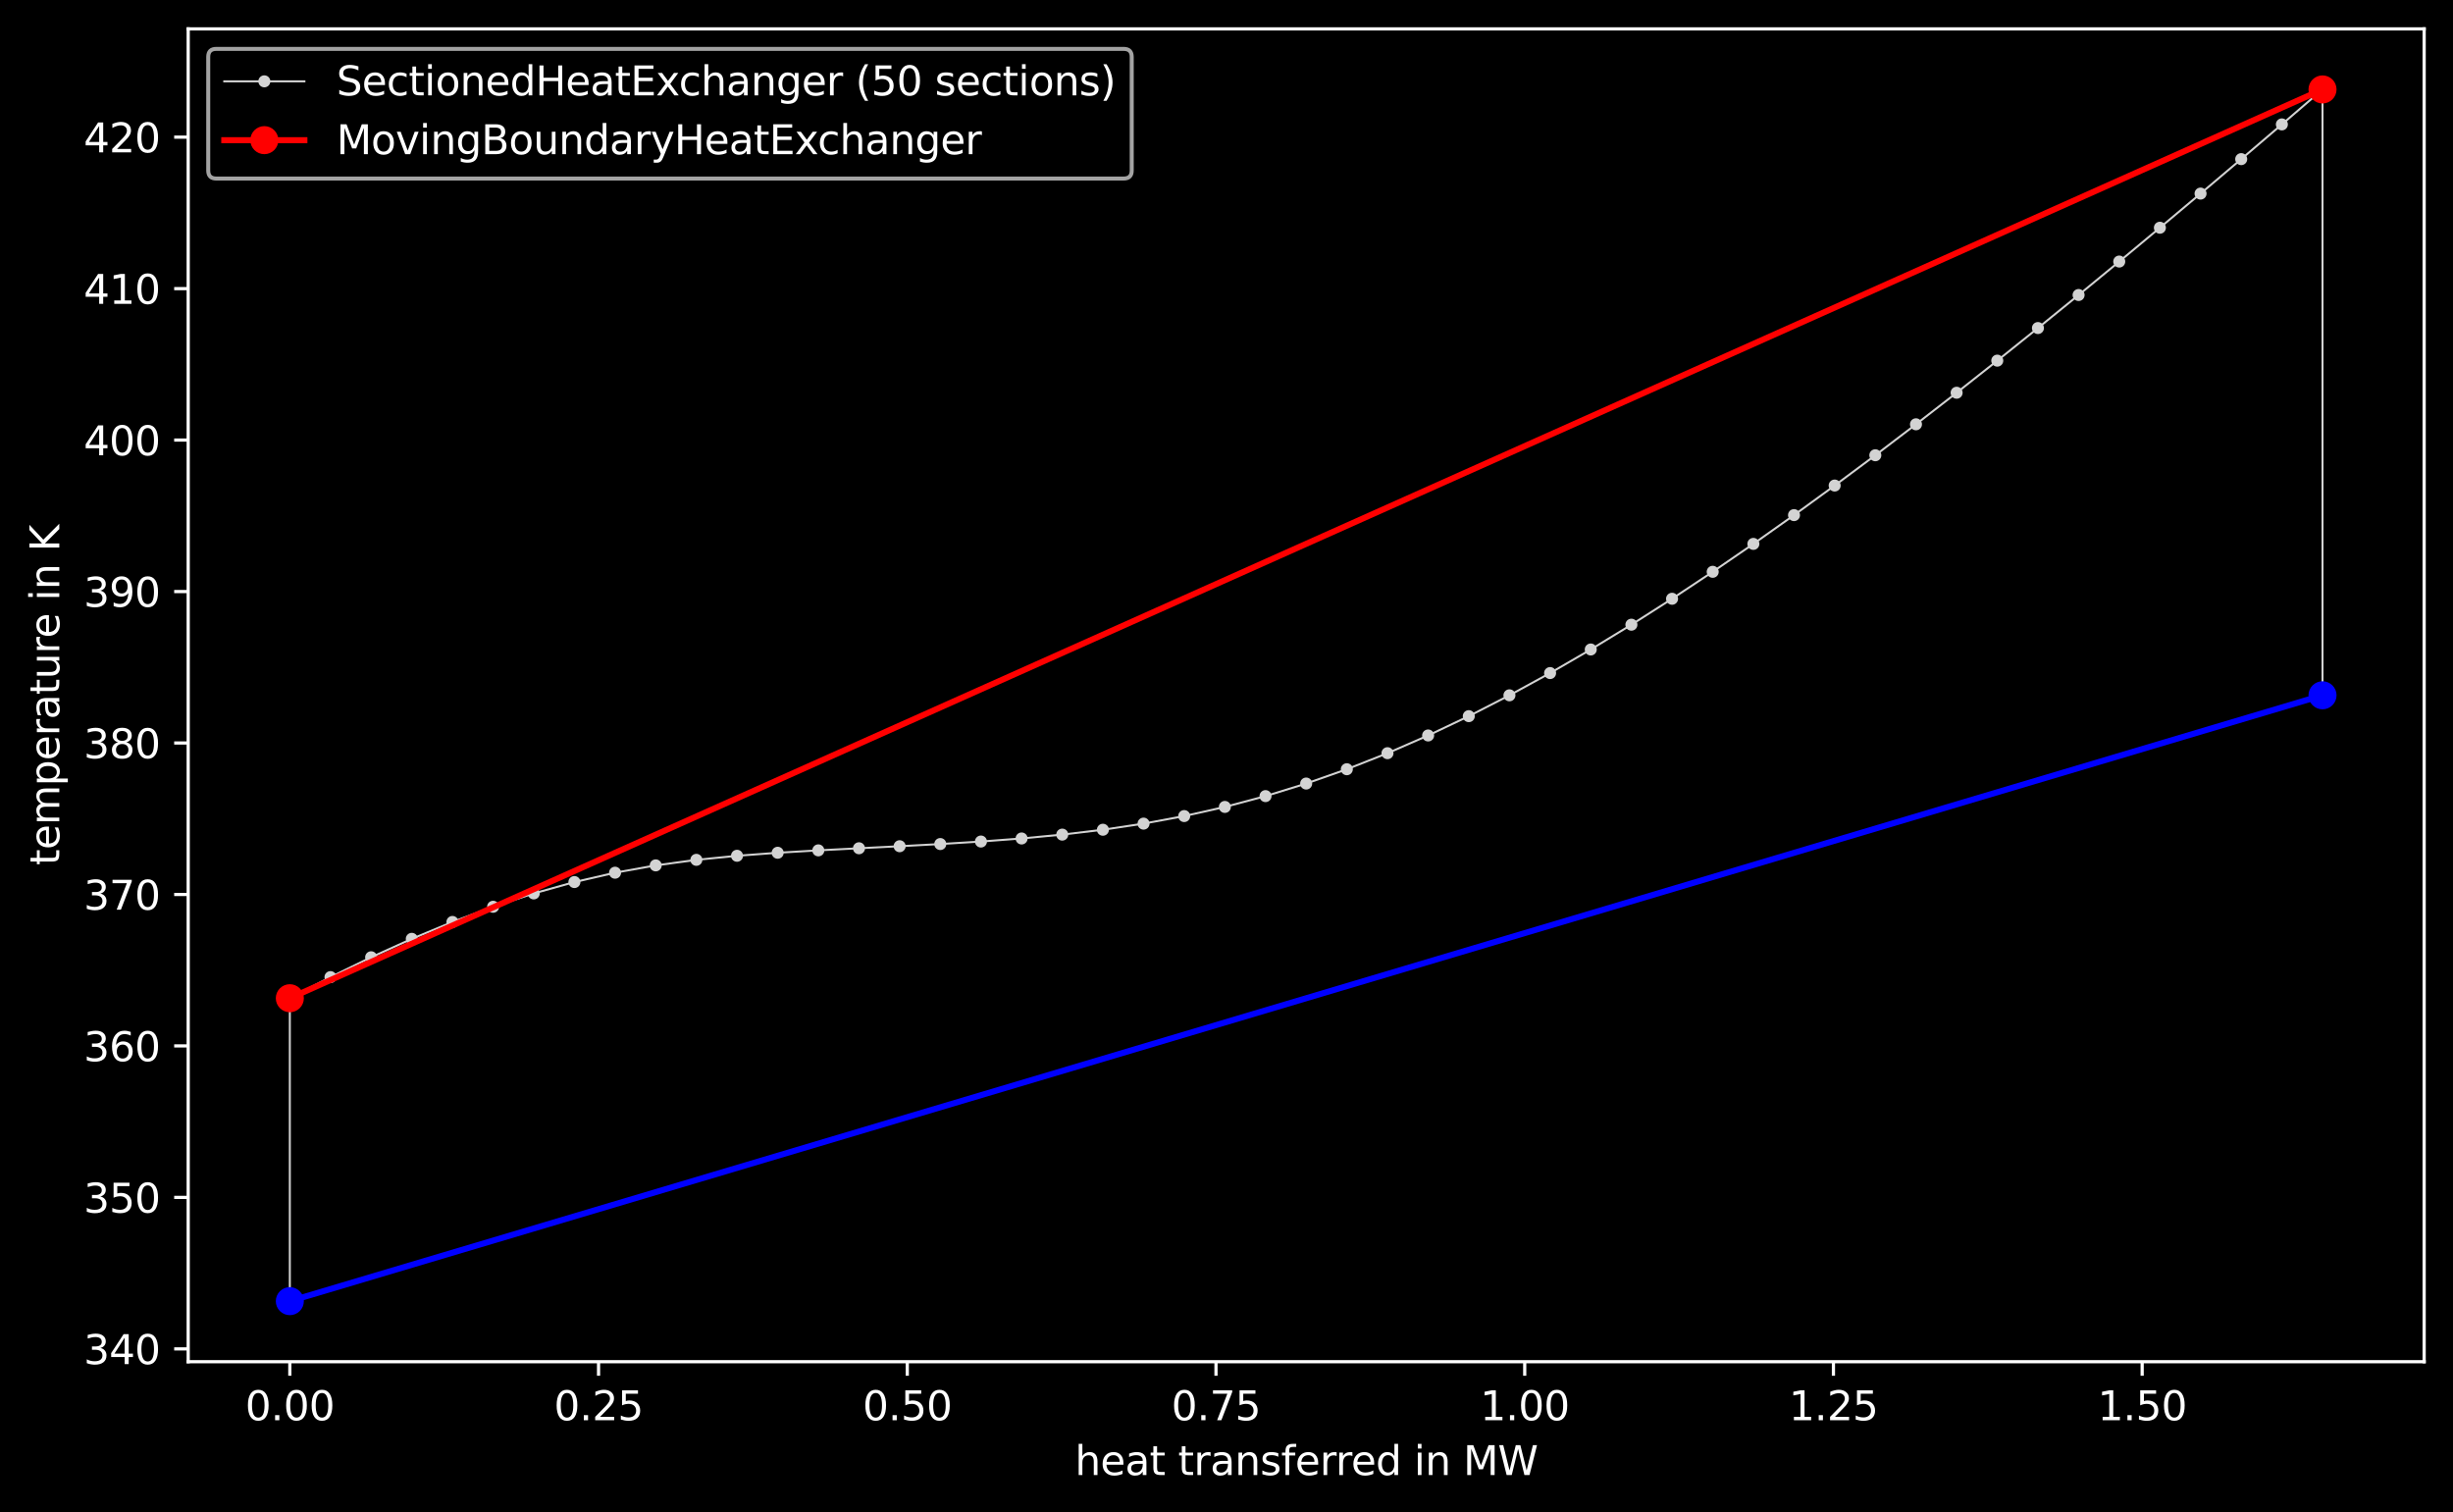 <?xml version="1.0" encoding="utf-8" standalone="no"?>
<!DOCTYPE svg PUBLIC "-//W3C//DTD SVG 1.1//EN"
  "http://www.w3.org/Graphics/SVG/1.1/DTD/svg11.dtd">
<svg xmlns:xlink="http://www.w3.org/1999/xlink" width="612.166pt" height="377.396pt" viewBox="0 0 612.166 377.396" xmlns="http://www.w3.org/2000/svg" version="1.1">
 <defs>
  <style type="text/css">*{stroke-linejoin: round; stroke-linecap: butt}</style>
 </defs>
 <g id="figure_1">
  <g id="patch_1">
   <path d="M 0 377.396 
L 612.166 377.396 
L 612.166 0 
L 0 0 
z
"/>
  </g>
  <g id="axes_1">
   <g id="patch_2">
    <path d="M 46.966 339.84 
L 604.966 339.84 
L 604.966 7.2 
L 46.966 7.2 
z
"/>
   </g>
   <g id="matplotlib.axis_1">
    <g id="xtick_1">
     <g id="line2d_1">
      <defs>
       <path id="md282e41703" d="M 0 0 
L 0 3.5 
" style="stroke: #ffffff; stroke-width: 0.8"/>
      </defs>
      <g>
       <use xlink:href="#md282e41703" x="72.329" y="339.84" style="fill: #ffffff; stroke: #ffffff; stroke-width: 0.8"/>
      </g>
     </g>
     <g id="text_1">
      <!-- 0.00 -->
      <g style="fill: #ffffff" transform="translate(61.196 354.438) scale(0.1 -0.1)">
       <defs>
        <path id="DejaVuSans-30" d="M 2034 4250 
Q 1547 4250 1301 3770 
Q 1056 3291 1056 2328 
Q 1056 1369 1301 889 
Q 1547 409 2034 409 
Q 2525 409 2770 889 
Q 3016 1369 3016 2328 
Q 3016 3291 2770 3770 
Q 2525 4250 2034 4250 
z
M 2034 4750 
Q 2819 4750 3233 4129 
Q 3647 3509 3647 2328 
Q 3647 1150 3233 529 
Q 2819 -91 2034 -91 
Q 1250 -91 836 529 
Q 422 1150 422 2328 
Q 422 3509 836 4129 
Q 1250 4750 2034 4750 
z
" transform="scale(0.016)"/>
        <path id="DejaVuSans-2e" d="M 684 794 
L 1344 794 
L 1344 0 
L 684 0 
L 684 794 
z
" transform="scale(0.016)"/>
       </defs>
       <use xlink:href="#DejaVuSans-30"/>
       <use xlink:href="#DejaVuSans-2e" transform="translate(63.623 0)"/>
       <use xlink:href="#DejaVuSans-30" transform="translate(95.41 0)"/>
       <use xlink:href="#DejaVuSans-30" transform="translate(159.033 0)"/>
      </g>
     </g>
    </g>
    <g id="xtick_2">
     <g id="line2d_2">
      <g>
       <use xlink:href="#md282e41703" x="149.373" y="339.84" style="fill: #ffffff; stroke: #ffffff; stroke-width: 0.8"/>
      </g>
     </g>
     <g id="text_2">
      <!-- 0.25 -->
      <g style="fill: #ffffff" transform="translate(138.24 354.438) scale(0.1 -0.1)">
       <defs>
        <path id="DejaVuSans-32" d="M 1228 531 
L 3431 531 
L 3431 0 
L 469 0 
L 469 531 
Q 828 903 1448 1529 
Q 2069 2156 2228 2338 
Q 2531 2678 2651 2914 
Q 2772 3150 2772 3378 
Q 2772 3750 2511 3984 
Q 2250 4219 1831 4219 
Q 1534 4219 1204 4116 
Q 875 4013 500 3803 
L 500 4441 
Q 881 4594 1212 4672 
Q 1544 4750 1819 4750 
Q 2544 4750 2975 4387 
Q 3406 4025 3406 3419 
Q 3406 3131 3298 2873 
Q 3191 2616 2906 2266 
Q 2828 2175 2409 1742 
Q 1991 1309 1228 531 
z
" transform="scale(0.016)"/>
        <path id="DejaVuSans-35" d="M 691 4666 
L 3169 4666 
L 3169 4134 
L 1269 4134 
L 1269 2991 
Q 1406 3038 1543 3061 
Q 1681 3084 1819 3084 
Q 2600 3084 3056 2656 
Q 3513 2228 3513 1497 
Q 3513 744 3044 326 
Q 2575 -91 1722 -91 
Q 1428 -91 1123 -41 
Q 819 9 494 109 
L 494 744 
Q 775 591 1075 516 
Q 1375 441 1709 441 
Q 2250 441 2565 725 
Q 2881 1009 2881 1497 
Q 2881 1984 2565 2268 
Q 2250 2553 1709 2553 
Q 1456 2553 1204 2497 
Q 953 2441 691 2322 
L 691 4666 
z
" transform="scale(0.016)"/>
       </defs>
       <use xlink:href="#DejaVuSans-30"/>
       <use xlink:href="#DejaVuSans-2e" transform="translate(63.623 0)"/>
       <use xlink:href="#DejaVuSans-32" transform="translate(95.41 0)"/>
       <use xlink:href="#DejaVuSans-35" transform="translate(159.033 0)"/>
      </g>
     </g>
    </g>
    <g id="xtick_3">
     <g id="line2d_3">
      <g>
       <use xlink:href="#md282e41703" x="226.417" y="339.84" style="fill: #ffffff; stroke: #ffffff; stroke-width: 0.8"/>
      </g>
     </g>
     <g id="text_3">
      <!-- 0.50 -->
      <g style="fill: #ffffff" transform="translate(215.284 354.438) scale(0.1 -0.1)">
       <use xlink:href="#DejaVuSans-30"/>
       <use xlink:href="#DejaVuSans-2e" transform="translate(63.623 0)"/>
       <use xlink:href="#DejaVuSans-35" transform="translate(95.41 0)"/>
       <use xlink:href="#DejaVuSans-30" transform="translate(159.033 0)"/>
      </g>
     </g>
    </g>
    <g id="xtick_4">
     <g id="line2d_4">
      <g>
       <use xlink:href="#md282e41703" x="303.461" y="339.84" style="fill: #ffffff; stroke: #ffffff; stroke-width: 0.8"/>
      </g>
     </g>
     <g id="text_4">
      <!-- 0.75 -->
      <g style="fill: #ffffff" transform="translate(292.328 354.438) scale(0.1 -0.1)">
       <defs>
        <path id="DejaVuSans-37" d="M 525 4666 
L 3525 4666 
L 3525 4397 
L 1831 0 
L 1172 0 
L 2766 4134 
L 525 4134 
L 525 4666 
z
" transform="scale(0.016)"/>
       </defs>
       <use xlink:href="#DejaVuSans-30"/>
       <use xlink:href="#DejaVuSans-2e" transform="translate(63.623 0)"/>
       <use xlink:href="#DejaVuSans-37" transform="translate(95.41 0)"/>
       <use xlink:href="#DejaVuSans-35" transform="translate(159.033 0)"/>
      </g>
     </g>
    </g>
    <g id="xtick_5">
     <g id="line2d_5">
      <g>
       <use xlink:href="#md282e41703" x="380.505" y="339.84" style="fill: #ffffff; stroke: #ffffff; stroke-width: 0.8"/>
      </g>
     </g>
     <g id="text_5">
      <!-- 1.00 -->
      <g style="fill: #ffffff" transform="translate(369.372 354.438) scale(0.1 -0.1)">
       <defs>
        <path id="DejaVuSans-31" d="M 794 531 
L 1825 531 
L 1825 4091 
L 703 3866 
L 703 4441 
L 1819 4666 
L 2450 4666 
L 2450 531 
L 3481 531 
L 3481 0 
L 794 0 
L 794 531 
z
" transform="scale(0.016)"/>
       </defs>
       <use xlink:href="#DejaVuSans-31"/>
       <use xlink:href="#DejaVuSans-2e" transform="translate(63.623 0)"/>
       <use xlink:href="#DejaVuSans-30" transform="translate(95.41 0)"/>
       <use xlink:href="#DejaVuSans-30" transform="translate(159.033 0)"/>
      </g>
     </g>
    </g>
    <g id="xtick_6">
     <g id="line2d_6">
      <g>
       <use xlink:href="#md282e41703" x="457.549" y="339.84" style="fill: #ffffff; stroke: #ffffff; stroke-width: 0.8"/>
      </g>
     </g>
     <g id="text_6">
      <!-- 1.25 -->
      <g style="fill: #ffffff" transform="translate(446.416 354.438) scale(0.1 -0.1)">
       <use xlink:href="#DejaVuSans-31"/>
       <use xlink:href="#DejaVuSans-2e" transform="translate(63.623 0)"/>
       <use xlink:href="#DejaVuSans-32" transform="translate(95.41 0)"/>
       <use xlink:href="#DejaVuSans-35" transform="translate(159.033 0)"/>
      </g>
     </g>
    </g>
    <g id="xtick_7">
     <g id="line2d_7">
      <g>
       <use xlink:href="#md282e41703" x="534.593" y="339.84" style="fill: #ffffff; stroke: #ffffff; stroke-width: 0.8"/>
      </g>
     </g>
     <g id="text_7">
      <!-- 1.50 -->
      <g style="fill: #ffffff" transform="translate(523.46 354.438) scale(0.1 -0.1)">
       <use xlink:href="#DejaVuSans-31"/>
       <use xlink:href="#DejaVuSans-2e" transform="translate(63.623 0)"/>
       <use xlink:href="#DejaVuSans-35" transform="translate(95.41 0)"/>
       <use xlink:href="#DejaVuSans-30" transform="translate(159.033 0)"/>
      </g>
     </g>
    </g>
    <g id="text_8">
     <!-- heat transferred in MW -->
     <g style="fill: #ffffff" transform="translate(268.262 368.117) scale(0.1 -0.1)">
      <defs>
       <path id="DejaVuSans-68" d="M 3513 2113 
L 3513 0 
L 2938 0 
L 2938 2094 
Q 2938 2591 2744 2837 
Q 2550 3084 2163 3084 
Q 1697 3084 1428 2787 
Q 1159 2491 1159 1978 
L 1159 0 
L 581 0 
L 581 4863 
L 1159 4863 
L 1159 2956 
Q 1366 3272 1645 3428 
Q 1925 3584 2291 3584 
Q 2894 3584 3203 3211 
Q 3513 2838 3513 2113 
z
" transform="scale(0.016)"/>
       <path id="DejaVuSans-65" d="M 3597 1894 
L 3597 1613 
L 953 1613 
Q 991 1019 1311 708 
Q 1631 397 2203 397 
Q 2534 397 2845 478 
Q 3156 559 3463 722 
L 3463 178 
Q 3153 47 2828 -22 
Q 2503 -91 2169 -91 
Q 1331 -91 842 396 
Q 353 884 353 1716 
Q 353 2575 817 3079 
Q 1281 3584 2069 3584 
Q 2775 3584 3186 3129 
Q 3597 2675 3597 1894 
z
M 3022 2063 
Q 3016 2534 2758 2815 
Q 2500 3097 2075 3097 
Q 1594 3097 1305 2825 
Q 1016 2553 972 2059 
L 3022 2063 
z
" transform="scale(0.016)"/>
       <path id="DejaVuSans-61" d="M 2194 1759 
Q 1497 1759 1228 1600 
Q 959 1441 959 1056 
Q 959 750 1161 570 
Q 1363 391 1709 391 
Q 2188 391 2477 730 
Q 2766 1069 2766 1631 
L 2766 1759 
L 2194 1759 
z
M 3341 1997 
L 3341 0 
L 2766 0 
L 2766 531 
Q 2569 213 2275 61 
Q 1981 -91 1556 -91 
Q 1019 -91 701 211 
Q 384 513 384 1019 
Q 384 1609 779 1909 
Q 1175 2209 1959 2209 
L 2766 2209 
L 2766 2266 
Q 2766 2663 2505 2880 
Q 2244 3097 1772 3097 
Q 1472 3097 1187 3025 
Q 903 2953 641 2809 
L 641 3341 
Q 956 3463 1253 3523 
Q 1550 3584 1831 3584 
Q 2591 3584 2966 3190 
Q 3341 2797 3341 1997 
z
" transform="scale(0.016)"/>
       <path id="DejaVuSans-74" d="M 1172 4494 
L 1172 3500 
L 2356 3500 
L 2356 3053 
L 1172 3053 
L 1172 1153 
Q 1172 725 1289 603 
Q 1406 481 1766 481 
L 2356 481 
L 2356 0 
L 1766 0 
Q 1100 0 847 248 
Q 594 497 594 1153 
L 594 3053 
L 172 3053 
L 172 3500 
L 594 3500 
L 594 4494 
L 1172 4494 
z
" transform="scale(0.016)"/>
       <path id="DejaVuSans-20" transform="scale(0.016)"/>
       <path id="DejaVuSans-72" d="M 2631 2963 
Q 2534 3019 2420 3045 
Q 2306 3072 2169 3072 
Q 1681 3072 1420 2755 
Q 1159 2438 1159 1844 
L 1159 0 
L 581 0 
L 581 3500 
L 1159 3500 
L 1159 2956 
Q 1341 3275 1631 3429 
Q 1922 3584 2338 3584 
Q 2397 3584 2469 3576 
Q 2541 3569 2628 3553 
L 2631 2963 
z
" transform="scale(0.016)"/>
       <path id="DejaVuSans-6e" d="M 3513 2113 
L 3513 0 
L 2938 0 
L 2938 2094 
Q 2938 2591 2744 2837 
Q 2550 3084 2163 3084 
Q 1697 3084 1428 2787 
Q 1159 2491 1159 1978 
L 1159 0 
L 581 0 
L 581 3500 
L 1159 3500 
L 1159 2956 
Q 1366 3272 1645 3428 
Q 1925 3584 2291 3584 
Q 2894 3584 3203 3211 
Q 3513 2838 3513 2113 
z
" transform="scale(0.016)"/>
       <path id="DejaVuSans-73" d="M 2834 3397 
L 2834 2853 
Q 2591 2978 2328 3040 
Q 2066 3103 1784 3103 
Q 1356 3103 1142 2972 
Q 928 2841 928 2578 
Q 928 2378 1081 2264 
Q 1234 2150 1697 2047 
L 1894 2003 
Q 2506 1872 2764 1633 
Q 3022 1394 3022 966 
Q 3022 478 2636 193 
Q 2250 -91 1575 -91 
Q 1294 -91 989 -36 
Q 684 19 347 128 
L 347 722 
Q 666 556 975 473 
Q 1284 391 1588 391 
Q 1994 391 2212 530 
Q 2431 669 2431 922 
Q 2431 1156 2273 1281 
Q 2116 1406 1581 1522 
L 1381 1569 
Q 847 1681 609 1914 
Q 372 2147 372 2553 
Q 372 3047 722 3315 
Q 1072 3584 1716 3584 
Q 2034 3584 2315 3537 
Q 2597 3491 2834 3397 
z
" transform="scale(0.016)"/>
       <path id="DejaVuSans-66" d="M 2375 4863 
L 2375 4384 
L 1825 4384 
Q 1516 4384 1395 4259 
Q 1275 4134 1275 3809 
L 1275 3500 
L 2222 3500 
L 2222 3053 
L 1275 3053 
L 1275 0 
L 697 0 
L 697 3053 
L 147 3053 
L 147 3500 
L 697 3500 
L 697 3744 
Q 697 4328 969 4595 
Q 1241 4863 1831 4863 
L 2375 4863 
z
" transform="scale(0.016)"/>
       <path id="DejaVuSans-64" d="M 2906 2969 
L 2906 4863 
L 3481 4863 
L 3481 0 
L 2906 0 
L 2906 525 
Q 2725 213 2448 61 
Q 2172 -91 1784 -91 
Q 1150 -91 751 415 
Q 353 922 353 1747 
Q 353 2572 751 3078 
Q 1150 3584 1784 3584 
Q 2172 3584 2448 3432 
Q 2725 3281 2906 2969 
z
M 947 1747 
Q 947 1113 1208 752 
Q 1469 391 1925 391 
Q 2381 391 2643 752 
Q 2906 1113 2906 1747 
Q 2906 2381 2643 2742 
Q 2381 3103 1925 3103 
Q 1469 3103 1208 2742 
Q 947 2381 947 1747 
z
" transform="scale(0.016)"/>
       <path id="DejaVuSans-69" d="M 603 3500 
L 1178 3500 
L 1178 0 
L 603 0 
L 603 3500 
z
M 603 4863 
L 1178 4863 
L 1178 4134 
L 603 4134 
L 603 4863 
z
" transform="scale(0.016)"/>
       <path id="DejaVuSans-4d" d="M 628 4666 
L 1569 4666 
L 2759 1491 
L 3956 4666 
L 4897 4666 
L 4897 0 
L 4281 0 
L 4281 4097 
L 3078 897 
L 2444 897 
L 1241 4097 
L 1241 0 
L 628 0 
L 628 4666 
z
" transform="scale(0.016)"/>
       <path id="DejaVuSans-57" d="M 213 4666 
L 850 4666 
L 1831 722 
L 2809 4666 
L 3519 4666 
L 4500 722 
L 5478 4666 
L 6119 4666 
L 4947 0 
L 4153 0 
L 3169 4050 
L 2175 0 
L 1381 0 
L 213 4666 
z
" transform="scale(0.016)"/>
      </defs>
      <use xlink:href="#DejaVuSans-68"/>
      <use xlink:href="#DejaVuSans-65" transform="translate(63.379 0)"/>
      <use xlink:href="#DejaVuSans-61" transform="translate(124.902 0)"/>
      <use xlink:href="#DejaVuSans-74" transform="translate(186.182 0)"/>
      <use xlink:href="#DejaVuSans-20" transform="translate(225.391 0)"/>
      <use xlink:href="#DejaVuSans-74" transform="translate(257.178 0)"/>
      <use xlink:href="#DejaVuSans-72" transform="translate(296.387 0)"/>
      <use xlink:href="#DejaVuSans-61" transform="translate(337.5 0)"/>
      <use xlink:href="#DejaVuSans-6e" transform="translate(398.779 0)"/>
      <use xlink:href="#DejaVuSans-73" transform="translate(462.158 0)"/>
      <use xlink:href="#DejaVuSans-66" transform="translate(514.258 0)"/>
      <use xlink:href="#DejaVuSans-65" transform="translate(549.463 0)"/>
      <use xlink:href="#DejaVuSans-72" transform="translate(610.986 0)"/>
      <use xlink:href="#DejaVuSans-72" transform="translate(650.35 0)"/>
      <use xlink:href="#DejaVuSans-65" transform="translate(689.213 0)"/>
      <use xlink:href="#DejaVuSans-64" transform="translate(750.736 0)"/>
      <use xlink:href="#DejaVuSans-20" transform="translate(814.213 0)"/>
      <use xlink:href="#DejaVuSans-69" transform="translate(846 0)"/>
      <use xlink:href="#DejaVuSans-6e" transform="translate(873.783 0)"/>
      <use xlink:href="#DejaVuSans-20" transform="translate(937.162 0)"/>
      <use xlink:href="#DejaVuSans-4d" transform="translate(968.949 0)"/>
      <use xlink:href="#DejaVuSans-57" transform="translate(1055.229 0)"/>
     </g>
    </g>
   </g>
   <g id="matplotlib.axis_2">
    <g id="ytick_1">
     <g id="line2d_8">
      <defs>
       <path id="m7b31c8ced9" d="M 0 0 
L -3.5 0 
" style="stroke: #ffffff; stroke-width: 0.8"/>
      </defs>
      <g>
       <use xlink:href="#m7b31c8ced9" x="46.966" y="336.627" style="fill: #ffffff; stroke: #ffffff; stroke-width: 0.8"/>
      </g>
     </g>
     <g id="text_9">
      <!-- 340 -->
      <g style="fill: #ffffff" transform="translate(20.878 340.426) scale(0.1 -0.1)">
       <defs>
        <path id="DejaVuSans-33" d="M 2597 2516 
Q 3050 2419 3304 2112 
Q 3559 1806 3559 1356 
Q 3559 666 3084 287 
Q 2609 -91 1734 -91 
Q 1441 -91 1130 -33 
Q 819 25 488 141 
L 488 750 
Q 750 597 1062 519 
Q 1375 441 1716 441 
Q 2309 441 2620 675 
Q 2931 909 2931 1356 
Q 2931 1769 2642 2001 
Q 2353 2234 1838 2234 
L 1294 2234 
L 1294 2753 
L 1863 2753 
Q 2328 2753 2575 2939 
Q 2822 3125 2822 3475 
Q 2822 3834 2567 4026 
Q 2313 4219 1838 4219 
Q 1578 4219 1281 4162 
Q 984 4106 628 3988 
L 628 4550 
Q 988 4650 1302 4700 
Q 1616 4750 1894 4750 
Q 2613 4750 3031 4423 
Q 3450 4097 3450 3541 
Q 3450 3153 3228 2886 
Q 3006 2619 2597 2516 
z
" transform="scale(0.016)"/>
        <path id="DejaVuSans-34" d="M 2419 4116 
L 825 1625 
L 2419 1625 
L 2419 4116 
z
M 2253 4666 
L 3047 4666 
L 3047 1625 
L 3713 1625 
L 3713 1100 
L 3047 1100 
L 3047 0 
L 2419 0 
L 2419 1100 
L 313 1100 
L 313 1709 
L 2253 4666 
z
" transform="scale(0.016)"/>
       </defs>
       <use xlink:href="#DejaVuSans-33"/>
       <use xlink:href="#DejaVuSans-34" transform="translate(63.623 0)"/>
       <use xlink:href="#DejaVuSans-30" transform="translate(127.246 0)"/>
      </g>
     </g>
    </g>
    <g id="ytick_2">
     <g id="line2d_9">
      <g>
       <use xlink:href="#m7b31c8ced9" x="46.966" y="298.827" style="fill: #ffffff; stroke: #ffffff; stroke-width: 0.8"/>
      </g>
     </g>
     <g id="text_10">
      <!-- 350 -->
      <g style="fill: #ffffff" transform="translate(20.878 302.626) scale(0.1 -0.1)">
       <use xlink:href="#DejaVuSans-33"/>
       <use xlink:href="#DejaVuSans-35" transform="translate(63.623 0)"/>
       <use xlink:href="#DejaVuSans-30" transform="translate(127.246 0)"/>
      </g>
     </g>
    </g>
    <g id="ytick_3">
     <g id="line2d_10">
      <g>
       <use xlink:href="#m7b31c8ced9" x="46.966" y="261.027" style="fill: #ffffff; stroke: #ffffff; stroke-width: 0.8"/>
      </g>
     </g>
     <g id="text_11">
      <!-- 360 -->
      <g style="fill: #ffffff" transform="translate(20.878 264.826) scale(0.1 -0.1)">
       <defs>
        <path id="DejaVuSans-36" d="M 2113 2584 
Q 1688 2584 1439 2293 
Q 1191 2003 1191 1497 
Q 1191 994 1439 701 
Q 1688 409 2113 409 
Q 2538 409 2786 701 
Q 3034 994 3034 1497 
Q 3034 2003 2786 2293 
Q 2538 2584 2113 2584 
z
M 3366 4563 
L 3366 3988 
Q 3128 4100 2886 4159 
Q 2644 4219 2406 4219 
Q 1781 4219 1451 3797 
Q 1122 3375 1075 2522 
Q 1259 2794 1537 2939 
Q 1816 3084 2150 3084 
Q 2853 3084 3261 2657 
Q 3669 2231 3669 1497 
Q 3669 778 3244 343 
Q 2819 -91 2113 -91 
Q 1303 -91 875 529 
Q 447 1150 447 2328 
Q 447 3434 972 4092 
Q 1497 4750 2381 4750 
Q 2619 4750 2861 4703 
Q 3103 4656 3366 4563 
z
" transform="scale(0.016)"/>
       </defs>
       <use xlink:href="#DejaVuSans-33"/>
       <use xlink:href="#DejaVuSans-36" transform="translate(63.623 0)"/>
       <use xlink:href="#DejaVuSans-30" transform="translate(127.246 0)"/>
      </g>
     </g>
    </g>
    <g id="ytick_4">
     <g id="line2d_11">
      <g>
       <use xlink:href="#m7b31c8ced9" x="46.966" y="223.227" style="fill: #ffffff; stroke: #ffffff; stroke-width: 0.8"/>
      </g>
     </g>
     <g id="text_12">
      <!-- 370 -->
      <g style="fill: #ffffff" transform="translate(20.878 227.026) scale(0.1 -0.1)">
       <use xlink:href="#DejaVuSans-33"/>
       <use xlink:href="#DejaVuSans-37" transform="translate(63.623 0)"/>
       <use xlink:href="#DejaVuSans-30" transform="translate(127.246 0)"/>
      </g>
     </g>
    </g>
    <g id="ytick_5">
     <g id="line2d_12">
      <g>
       <use xlink:href="#m7b31c8ced9" x="46.966" y="185.427" style="fill: #ffffff; stroke: #ffffff; stroke-width: 0.8"/>
      </g>
     </g>
     <g id="text_13">
      <!-- 380 -->
      <g style="fill: #ffffff" transform="translate(20.878 189.226) scale(0.1 -0.1)">
       <defs>
        <path id="DejaVuSans-38" d="M 2034 2216 
Q 1584 2216 1326 1975 
Q 1069 1734 1069 1313 
Q 1069 891 1326 650 
Q 1584 409 2034 409 
Q 2484 409 2743 651 
Q 3003 894 3003 1313 
Q 3003 1734 2745 1975 
Q 2488 2216 2034 2216 
z
M 1403 2484 
Q 997 2584 770 2862 
Q 544 3141 544 3541 
Q 544 4100 942 4425 
Q 1341 4750 2034 4750 
Q 2731 4750 3128 4425 
Q 3525 4100 3525 3541 
Q 3525 3141 3298 2862 
Q 3072 2584 2669 2484 
Q 3125 2378 3379 2068 
Q 3634 1759 3634 1313 
Q 3634 634 3220 271 
Q 2806 -91 2034 -91 
Q 1263 -91 848 271 
Q 434 634 434 1313 
Q 434 1759 690 2068 
Q 947 2378 1403 2484 
z
M 1172 3481 
Q 1172 3119 1398 2916 
Q 1625 2713 2034 2713 
Q 2441 2713 2670 2916 
Q 2900 3119 2900 3481 
Q 2900 3844 2670 4047 
Q 2441 4250 2034 4250 
Q 1625 4250 1398 4047 
Q 1172 3844 1172 3481 
z
" transform="scale(0.016)"/>
       </defs>
       <use xlink:href="#DejaVuSans-33"/>
       <use xlink:href="#DejaVuSans-38" transform="translate(63.623 0)"/>
       <use xlink:href="#DejaVuSans-30" transform="translate(127.246 0)"/>
      </g>
     </g>
    </g>
    <g id="ytick_6">
     <g id="line2d_13">
      <g>
       <use xlink:href="#m7b31c8ced9" x="46.966" y="147.627" style="fill: #ffffff; stroke: #ffffff; stroke-width: 0.8"/>
      </g>
     </g>
     <g id="text_14">
      <!-- 390 -->
      <g style="fill: #ffffff" transform="translate(20.878 151.426) scale(0.1 -0.1)">
       <defs>
        <path id="DejaVuSans-39" d="M 703 97 
L 703 672 
Q 941 559 1184 500 
Q 1428 441 1663 441 
Q 2288 441 2617 861 
Q 2947 1281 2994 2138 
Q 2813 1869 2534 1725 
Q 2256 1581 1919 1581 
Q 1219 1581 811 2004 
Q 403 2428 403 3163 
Q 403 3881 828 4315 
Q 1253 4750 1959 4750 
Q 2769 4750 3195 4129 
Q 3622 3509 3622 2328 
Q 3622 1225 3098 567 
Q 2575 -91 1691 -91 
Q 1453 -91 1209 -44 
Q 966 3 703 97 
z
M 1959 2075 
Q 2384 2075 2632 2365 
Q 2881 2656 2881 3163 
Q 2881 3666 2632 3958 
Q 2384 4250 1959 4250 
Q 1534 4250 1286 3958 
Q 1038 3666 1038 3163 
Q 1038 2656 1286 2365 
Q 1534 2075 1959 2075 
z
" transform="scale(0.016)"/>
       </defs>
       <use xlink:href="#DejaVuSans-33"/>
       <use xlink:href="#DejaVuSans-39" transform="translate(63.623 0)"/>
       <use xlink:href="#DejaVuSans-30" transform="translate(127.246 0)"/>
      </g>
     </g>
    </g>
    <g id="ytick_7">
     <g id="line2d_14">
      <g>
       <use xlink:href="#m7b31c8ced9" x="46.966" y="109.827" style="fill: #ffffff; stroke: #ffffff; stroke-width: 0.8"/>
      </g>
     </g>
     <g id="text_15">
      <!-- 400 -->
      <g style="fill: #ffffff" transform="translate(20.878 113.626) scale(0.1 -0.1)">
       <use xlink:href="#DejaVuSans-34"/>
       <use xlink:href="#DejaVuSans-30" transform="translate(63.623 0)"/>
       <use xlink:href="#DejaVuSans-30" transform="translate(127.246 0)"/>
      </g>
     </g>
    </g>
    <g id="ytick_8">
     <g id="line2d_15">
      <g>
       <use xlink:href="#m7b31c8ced9" x="46.966" y="72.027" style="fill: #ffffff; stroke: #ffffff; stroke-width: 0.8"/>
      </g>
     </g>
     <g id="text_16">
      <!-- 410 -->
      <g style="fill: #ffffff" transform="translate(20.878 75.826) scale(0.1 -0.1)">
       <use xlink:href="#DejaVuSans-34"/>
       <use xlink:href="#DejaVuSans-31" transform="translate(63.623 0)"/>
       <use xlink:href="#DejaVuSans-30" transform="translate(127.246 0)"/>
      </g>
     </g>
    </g>
    <g id="ytick_9">
     <g id="line2d_16">
      <g>
       <use xlink:href="#m7b31c8ced9" x="46.966" y="34.227" style="fill: #ffffff; stroke: #ffffff; stroke-width: 0.8"/>
      </g>
     </g>
     <g id="text_17">
      <!-- 420 -->
      <g style="fill: #ffffff" transform="translate(20.878 38.026) scale(0.1 -0.1)">
       <use xlink:href="#DejaVuSans-34"/>
       <use xlink:href="#DejaVuSans-32" transform="translate(63.623 0)"/>
       <use xlink:href="#DejaVuSans-30" transform="translate(127.246 0)"/>
      </g>
     </g>
    </g>
    <g id="text_18">
     <!-- temperature in K -->
     <g style="fill: #ffffff" transform="translate(14.798 215.961) rotate(-90) scale(0.1 -0.1)">
      <defs>
       <path id="DejaVuSans-6d" d="M 3328 2828 
Q 3544 3216 3844 3400 
Q 4144 3584 4550 3584 
Q 5097 3584 5394 3201 
Q 5691 2819 5691 2113 
L 5691 0 
L 5113 0 
L 5113 2094 
Q 5113 2597 4934 2840 
Q 4756 3084 4391 3084 
Q 3944 3084 3684 2787 
Q 3425 2491 3425 1978 
L 3425 0 
L 2847 0 
L 2847 2094 
Q 2847 2600 2669 2842 
Q 2491 3084 2119 3084 
Q 1678 3084 1418 2786 
Q 1159 2488 1159 1978 
L 1159 0 
L 581 0 
L 581 3500 
L 1159 3500 
L 1159 2956 
Q 1356 3278 1631 3431 
Q 1906 3584 2284 3584 
Q 2666 3584 2933 3390 
Q 3200 3197 3328 2828 
z
" transform="scale(0.016)"/>
       <path id="DejaVuSans-70" d="M 1159 525 
L 1159 -1331 
L 581 -1331 
L 581 3500 
L 1159 3500 
L 1159 2969 
Q 1341 3281 1617 3432 
Q 1894 3584 2278 3584 
Q 2916 3584 3314 3078 
Q 3713 2572 3713 1747 
Q 3713 922 3314 415 
Q 2916 -91 2278 -91 
Q 1894 -91 1617 61 
Q 1341 213 1159 525 
z
M 3116 1747 
Q 3116 2381 2855 2742 
Q 2594 3103 2138 3103 
Q 1681 3103 1420 2742 
Q 1159 2381 1159 1747 
Q 1159 1113 1420 752 
Q 1681 391 2138 391 
Q 2594 391 2855 752 
Q 3116 1113 3116 1747 
z
" transform="scale(0.016)"/>
       <path id="DejaVuSans-75" d="M 544 1381 
L 544 3500 
L 1119 3500 
L 1119 1403 
Q 1119 906 1312 657 
Q 1506 409 1894 409 
Q 2359 409 2629 706 
Q 2900 1003 2900 1516 
L 2900 3500 
L 3475 3500 
L 3475 0 
L 2900 0 
L 2900 538 
Q 2691 219 2414 64 
Q 2138 -91 1772 -91 
Q 1169 -91 856 284 
Q 544 659 544 1381 
z
M 1991 3584 
L 1991 3584 
z
" transform="scale(0.016)"/>
       <path id="DejaVuSans-4b" d="M 628 4666 
L 1259 4666 
L 1259 2694 
L 3353 4666 
L 4166 4666 
L 1850 2491 
L 4331 0 
L 3500 0 
L 1259 2247 
L 1259 0 
L 628 0 
L 628 4666 
z
" transform="scale(0.016)"/>
      </defs>
      <use xlink:href="#DejaVuSans-74"/>
      <use xlink:href="#DejaVuSans-65" transform="translate(39.209 0)"/>
      <use xlink:href="#DejaVuSans-6d" transform="translate(100.732 0)"/>
      <use xlink:href="#DejaVuSans-70" transform="translate(198.145 0)"/>
      <use xlink:href="#DejaVuSans-65" transform="translate(261.621 0)"/>
      <use xlink:href="#DejaVuSans-72" transform="translate(323.145 0)"/>
      <use xlink:href="#DejaVuSans-61" transform="translate(364.258 0)"/>
      <use xlink:href="#DejaVuSans-74" transform="translate(425.537 0)"/>
      <use xlink:href="#DejaVuSans-75" transform="translate(464.746 0)"/>
      <use xlink:href="#DejaVuSans-72" transform="translate(528.125 0)"/>
      <use xlink:href="#DejaVuSans-65" transform="translate(566.988 0)"/>
      <use xlink:href="#DejaVuSans-20" transform="translate(628.512 0)"/>
      <use xlink:href="#DejaVuSans-69" transform="translate(660.299 0)"/>
      <use xlink:href="#DejaVuSans-6e" transform="translate(688.082 0)"/>
      <use xlink:href="#DejaVuSans-20" transform="translate(751.461 0)"/>
      <use xlink:href="#DejaVuSans-4b" transform="translate(783.248 0)"/>
     </g>
    </g>
   </g>
   <g id="line2d_17">
    <path d="M 72.329 249.12 
L 72.329 324.72 
" clip-path="url(#p09a2ce0db0)" style="fill: none; stroke: #d3d3d3; stroke-width: 0.5; stroke-linecap: square"/>
   </g>
   <g id="line2d_18">
    <path d="M 579.602 22.32 
L 579.602 173.52 
" clip-path="url(#p09a2ce0db0)" style="fill: none; stroke: #d3d3d3; stroke-width: 0.5; stroke-linecap: square"/>
   </g>
   <g id="line2d_19">
    <path d="M 72.329 249.12 
L 82.475 243.851 
L 92.62 238.901 
L 102.766 234.3 
L 112.911 230.086 
L 123.057 226.295 
L 133.202 222.965 
L 143.347 220.127 
L 153.493 217.796 
L 163.638 215.965 
L 173.784 214.585 
L 183.929 213.572 
L 194.075 212.818 
L 204.22 212.22 
L 214.366 211.696 
L 224.511 211.187 
L 234.657 210.643 
L 244.802 210.016 
L 254.947 209.251 
L 265.093 208.289 
L 275.238 207.073 
L 285.384 205.546 
L 295.529 203.661 
L 305.675 201.381 
L 315.82 198.68 
L 325.966 195.544 
L 336.111 191.971 
L 346.257 187.968 
L 356.402 183.546 
L 366.547 178.725 
L 376.693 173.526 
L 386.838 167.972 
L 396.984 162.089 
L 407.129 155.9 
L 417.275 149.43 
L 427.42 142.702 
L 437.566 135.736 
L 447.711 128.554 
L 457.857 121.174 
L 468.002 113.613 
L 478.147 105.888 
L 488.293 98.014 
L 498.438 90.003 
L 508.584 81.869 
L 518.729 73.623 
L 528.875 65.275 
L 539.02 56.835 
L 549.166 48.312 
L 559.311 39.714 
L 569.457 31.047 
L 579.602 22.32 
" clip-path="url(#p09a2ce0db0)" style="fill: none; stroke: #d3d3d3; stroke-width: 0.5; stroke-linecap: square"/>
    <defs>
     <path id="mdf254bb6ac" d="M 0 1 
C 0.265 1 0.52 0.895 0.707 0.707 
C 0.895 0.52 1 0.265 1 0 
C 1 -0.265 0.895 -0.52 0.707 -0.707 
C 0.52 -0.895 0.265 -1 0 -1 
C -0.265 -1 -0.52 -0.895 -0.707 -0.707 
C -0.895 -0.52 -1 -0.265 -1 0 
C -1 0.265 -0.895 0.52 -0.707 0.707 
C -0.52 0.895 -0.265 1 0 1 
z
" style="stroke: #d3d3d3"/>
    </defs>
    <g clip-path="url(#p09a2ce0db0)">
     <use xlink:href="#mdf254bb6ac" x="72.329" y="249.12" style="fill: #d3d3d3; stroke: #d3d3d3"/>
     <use xlink:href="#mdf254bb6ac" x="82.475" y="243.851" style="fill: #d3d3d3; stroke: #d3d3d3"/>
     <use xlink:href="#mdf254bb6ac" x="92.62" y="238.901" style="fill: #d3d3d3; stroke: #d3d3d3"/>
     <use xlink:href="#mdf254bb6ac" x="102.766" y="234.3" style="fill: #d3d3d3; stroke: #d3d3d3"/>
     <use xlink:href="#mdf254bb6ac" x="112.911" y="230.086" style="fill: #d3d3d3; stroke: #d3d3d3"/>
     <use xlink:href="#mdf254bb6ac" x="123.057" y="226.295" style="fill: #d3d3d3; stroke: #d3d3d3"/>
     <use xlink:href="#mdf254bb6ac" x="133.202" y="222.965" style="fill: #d3d3d3; stroke: #d3d3d3"/>
     <use xlink:href="#mdf254bb6ac" x="143.347" y="220.127" style="fill: #d3d3d3; stroke: #d3d3d3"/>
     <use xlink:href="#mdf254bb6ac" x="153.493" y="217.796" style="fill: #d3d3d3; stroke: #d3d3d3"/>
     <use xlink:href="#mdf254bb6ac" x="163.638" y="215.965" style="fill: #d3d3d3; stroke: #d3d3d3"/>
     <use xlink:href="#mdf254bb6ac" x="173.784" y="214.585" style="fill: #d3d3d3; stroke: #d3d3d3"/>
     <use xlink:href="#mdf254bb6ac" x="183.929" y="213.572" style="fill: #d3d3d3; stroke: #d3d3d3"/>
     <use xlink:href="#mdf254bb6ac" x="194.075" y="212.818" style="fill: #d3d3d3; stroke: #d3d3d3"/>
     <use xlink:href="#mdf254bb6ac" x="204.22" y="212.22" style="fill: #d3d3d3; stroke: #d3d3d3"/>
     <use xlink:href="#mdf254bb6ac" x="214.366" y="211.696" style="fill: #d3d3d3; stroke: #d3d3d3"/>
     <use xlink:href="#mdf254bb6ac" x="224.511" y="211.187" style="fill: #d3d3d3; stroke: #d3d3d3"/>
     <use xlink:href="#mdf254bb6ac" x="234.657" y="210.643" style="fill: #d3d3d3; stroke: #d3d3d3"/>
     <use xlink:href="#mdf254bb6ac" x="244.802" y="210.016" style="fill: #d3d3d3; stroke: #d3d3d3"/>
     <use xlink:href="#mdf254bb6ac" x="254.947" y="209.251" style="fill: #d3d3d3; stroke: #d3d3d3"/>
     <use xlink:href="#mdf254bb6ac" x="265.093" y="208.289" style="fill: #d3d3d3; stroke: #d3d3d3"/>
     <use xlink:href="#mdf254bb6ac" x="275.238" y="207.073" style="fill: #d3d3d3; stroke: #d3d3d3"/>
     <use xlink:href="#mdf254bb6ac" x="285.384" y="205.546" style="fill: #d3d3d3; stroke: #d3d3d3"/>
     <use xlink:href="#mdf254bb6ac" x="295.529" y="203.661" style="fill: #d3d3d3; stroke: #d3d3d3"/>
     <use xlink:href="#mdf254bb6ac" x="305.675" y="201.381" style="fill: #d3d3d3; stroke: #d3d3d3"/>
     <use xlink:href="#mdf254bb6ac" x="315.82" y="198.68" style="fill: #d3d3d3; stroke: #d3d3d3"/>
     <use xlink:href="#mdf254bb6ac" x="325.966" y="195.544" style="fill: #d3d3d3; stroke: #d3d3d3"/>
     <use xlink:href="#mdf254bb6ac" x="336.111" y="191.971" style="fill: #d3d3d3; stroke: #d3d3d3"/>
     <use xlink:href="#mdf254bb6ac" x="346.257" y="187.968" style="fill: #d3d3d3; stroke: #d3d3d3"/>
     <use xlink:href="#mdf254bb6ac" x="356.402" y="183.546" style="fill: #d3d3d3; stroke: #d3d3d3"/>
     <use xlink:href="#mdf254bb6ac" x="366.547" y="178.725" style="fill: #d3d3d3; stroke: #d3d3d3"/>
     <use xlink:href="#mdf254bb6ac" x="376.693" y="173.526" style="fill: #d3d3d3; stroke: #d3d3d3"/>
     <use xlink:href="#mdf254bb6ac" x="386.838" y="167.972" style="fill: #d3d3d3; stroke: #d3d3d3"/>
     <use xlink:href="#mdf254bb6ac" x="396.984" y="162.089" style="fill: #d3d3d3; stroke: #d3d3d3"/>
     <use xlink:href="#mdf254bb6ac" x="407.129" y="155.9" style="fill: #d3d3d3; stroke: #d3d3d3"/>
     <use xlink:href="#mdf254bb6ac" x="417.275" y="149.43" style="fill: #d3d3d3; stroke: #d3d3d3"/>
     <use xlink:href="#mdf254bb6ac" x="427.42" y="142.702" style="fill: #d3d3d3; stroke: #d3d3d3"/>
     <use xlink:href="#mdf254bb6ac" x="437.566" y="135.736" style="fill: #d3d3d3; stroke: #d3d3d3"/>
     <use xlink:href="#mdf254bb6ac" x="447.711" y="128.554" style="fill: #d3d3d3; stroke: #d3d3d3"/>
     <use xlink:href="#mdf254bb6ac" x="457.857" y="121.174" style="fill: #d3d3d3; stroke: #d3d3d3"/>
     <use xlink:href="#mdf254bb6ac" x="468.002" y="113.613" style="fill: #d3d3d3; stroke: #d3d3d3"/>
     <use xlink:href="#mdf254bb6ac" x="478.147" y="105.888" style="fill: #d3d3d3; stroke: #d3d3d3"/>
     <use xlink:href="#mdf254bb6ac" x="488.293" y="98.014" style="fill: #d3d3d3; stroke: #d3d3d3"/>
     <use xlink:href="#mdf254bb6ac" x="498.438" y="90.003" style="fill: #d3d3d3; stroke: #d3d3d3"/>
     <use xlink:href="#mdf254bb6ac" x="508.584" y="81.869" style="fill: #d3d3d3; stroke: #d3d3d3"/>
     <use xlink:href="#mdf254bb6ac" x="518.729" y="73.623" style="fill: #d3d3d3; stroke: #d3d3d3"/>
     <use xlink:href="#mdf254bb6ac" x="528.875" y="65.275" style="fill: #d3d3d3; stroke: #d3d3d3"/>
     <use xlink:href="#mdf254bb6ac" x="539.02" y="56.835" style="fill: #d3d3d3; stroke: #d3d3d3"/>
     <use xlink:href="#mdf254bb6ac" x="549.166" y="48.312" style="fill: #d3d3d3; stroke: #d3d3d3"/>
     <use xlink:href="#mdf254bb6ac" x="559.311" y="39.714" style="fill: #d3d3d3; stroke: #d3d3d3"/>
     <use xlink:href="#mdf254bb6ac" x="569.457" y="31.047" style="fill: #d3d3d3; stroke: #d3d3d3"/>
     <use xlink:href="#mdf254bb6ac" x="579.602" y="22.32" style="fill: #d3d3d3; stroke: #d3d3d3"/>
    </g>
   </g>
   <g id="line2d_20">
    <path d="M 72.329 249.12 
L 579.602 22.32 
" clip-path="url(#p09a2ce0db0)" style="fill: none; stroke: #ff0000; stroke-width: 1.5; stroke-linecap: square"/>
    <defs>
     <path id="m3e16ad6d5c" d="M 0 3 
C 0.796 3 1.559 2.684 2.121 2.121 
C 2.684 1.559 3 0.796 3 0 
C 3 -0.796 2.684 -1.559 2.121 -2.121 
C 1.559 -2.684 0.796 -3 0 -3 
C -0.796 -3 -1.559 -2.684 -2.121 -2.121 
C -2.684 -1.559 -3 -0.796 -3 0 
C -3 0.796 -2.684 1.559 -2.121 2.121 
C -1.559 2.684 -0.796 3 0 3 
z
" style="stroke: #ff0000"/>
    </defs>
    <g clip-path="url(#p09a2ce0db0)">
     <use xlink:href="#m3e16ad6d5c" x="72.329" y="249.12" style="fill: #ff0000; stroke: #ff0000"/>
     <use xlink:href="#m3e16ad6d5c" x="579.602" y="22.32" style="fill: #ff0000; stroke: #ff0000"/>
    </g>
   </g>
   <g id="line2d_21">
    <path d="M 72.329 324.72 
L 579.602 173.52 
" clip-path="url(#p09a2ce0db0)" style="fill: none; stroke: #0000ff; stroke-width: 1.5; stroke-linecap: square"/>
    <defs>
     <path id="ma5b15e270b" d="M 0 3 
C 0.796 3 1.559 2.684 2.121 2.121 
C 2.684 1.559 3 0.796 3 0 
C 3 -0.796 2.684 -1.559 2.121 -2.121 
C 1.559 -2.684 0.796 -3 0 -3 
C -0.796 -3 -1.559 -2.684 -2.121 -2.121 
C -2.684 -1.559 -3 -0.796 -3 0 
C -3 0.796 -2.684 1.559 -2.121 2.121 
C -1.559 2.684 -0.796 3 0 3 
z
" style="stroke: #0000ff"/>
    </defs>
    <g clip-path="url(#p09a2ce0db0)">
     <use xlink:href="#ma5b15e270b" x="72.329" y="324.72" style="fill: #0000ff; stroke: #0000ff"/>
     <use xlink:href="#ma5b15e270b" x="579.602" y="173.52" style="fill: #0000ff; stroke: #0000ff"/>
    </g>
   </g>
   <g id="patch_3">
    <path d="M 46.966 339.84 
L 46.966 7.2 
" style="fill: none; stroke: #ffffff; stroke-width: 0.8; stroke-linejoin: miter; stroke-linecap: square"/>
   </g>
   <g id="patch_4">
    <path d="M 604.966 339.84 
L 604.966 7.2 
" style="fill: none; stroke: #ffffff; stroke-width: 0.8; stroke-linejoin: miter; stroke-linecap: square"/>
   </g>
   <g id="patch_5">
    <path d="M 46.966 339.84 
L 604.966 339.84 
" style="fill: none; stroke: #ffffff; stroke-width: 0.8; stroke-linejoin: miter; stroke-linecap: square"/>
   </g>
   <g id="patch_6">
    <path d="M 46.966 7.2 
L 604.966 7.2 
" style="fill: none; stroke: #ffffff; stroke-width: 0.8; stroke-linejoin: miter; stroke-linecap: square"/>
   </g>
   <g id="legend_1">
    <g id="patch_7">
     <path d="M 53.966 44.556 
L 280.43 44.556 
Q 282.43 44.556 282.43 42.556 
L 282.43 14.2 
Q 282.43 12.2 280.43 12.2 
L 53.966 12.2 
Q 51.966 12.2 51.966 14.2 
L 51.966 42.556 
Q 51.966 44.556 53.966 44.556 
z
" style="opacity: 0.8; stroke: #cccccc; stroke-linejoin: miter"/>
    </g>
    <g id="line2d_22">
     <path d="M 55.966 20.298 
L 65.966 20.298 
L 75.966 20.298 
" style="fill: none; stroke: #d3d3d3; stroke-width: 0.5; stroke-linecap: square"/>
     <g>
      <use xlink:href="#mdf254bb6ac" x="65.966" y="20.298" style="fill: #d3d3d3; stroke: #d3d3d3"/>
     </g>
    </g>
    <g id="text_19">
     <!-- SectionedHeatExchanger (50 sections) -->
     <g style="fill: #ffffff" transform="translate(83.966 23.798) scale(0.1 -0.1)">
      <defs>
       <path id="DejaVuSans-53" d="M 3425 4513 
L 3425 3897 
Q 3066 4069 2747 4153 
Q 2428 4238 2131 4238 
Q 1616 4238 1336 4038 
Q 1056 3838 1056 3469 
Q 1056 3159 1242 3001 
Q 1428 2844 1947 2747 
L 2328 2669 
Q 3034 2534 3370 2195 
Q 3706 1856 3706 1288 
Q 3706 609 3251 259 
Q 2797 -91 1919 -91 
Q 1588 -91 1214 -16 
Q 841 59 441 206 
L 441 856 
Q 825 641 1194 531 
Q 1563 422 1919 422 
Q 2459 422 2753 634 
Q 3047 847 3047 1241 
Q 3047 1584 2836 1778 
Q 2625 1972 2144 2069 
L 1759 2144 
Q 1053 2284 737 2584 
Q 422 2884 422 3419 
Q 422 4038 858 4394 
Q 1294 4750 2059 4750 
Q 2388 4750 2728 4690 
Q 3069 4631 3425 4513 
z
" transform="scale(0.016)"/>
       <path id="DejaVuSans-63" d="M 3122 3366 
L 3122 2828 
Q 2878 2963 2633 3030 
Q 2388 3097 2138 3097 
Q 1578 3097 1268 2742 
Q 959 2388 959 1747 
Q 959 1106 1268 751 
Q 1578 397 2138 397 
Q 2388 397 2633 464 
Q 2878 531 3122 666 
L 3122 134 
Q 2881 22 2623 -34 
Q 2366 -91 2075 -91 
Q 1284 -91 818 406 
Q 353 903 353 1747 
Q 353 2603 823 3093 
Q 1294 3584 2113 3584 
Q 2378 3584 2631 3529 
Q 2884 3475 3122 3366 
z
" transform="scale(0.016)"/>
       <path id="DejaVuSans-6f" d="M 1959 3097 
Q 1497 3097 1228 2736 
Q 959 2375 959 1747 
Q 959 1119 1226 758 
Q 1494 397 1959 397 
Q 2419 397 2687 759 
Q 2956 1122 2956 1747 
Q 2956 2369 2687 2733 
Q 2419 3097 1959 3097 
z
M 1959 3584 
Q 2709 3584 3137 3096 
Q 3566 2609 3566 1747 
Q 3566 888 3137 398 
Q 2709 -91 1959 -91 
Q 1206 -91 779 398 
Q 353 888 353 1747 
Q 353 2609 779 3096 
Q 1206 3584 1959 3584 
z
" transform="scale(0.016)"/>
       <path id="DejaVuSans-48" d="M 628 4666 
L 1259 4666 
L 1259 2753 
L 3553 2753 
L 3553 4666 
L 4184 4666 
L 4184 0 
L 3553 0 
L 3553 2222 
L 1259 2222 
L 1259 0 
L 628 0 
L 628 4666 
z
" transform="scale(0.016)"/>
       <path id="DejaVuSans-45" d="M 628 4666 
L 3578 4666 
L 3578 4134 
L 1259 4134 
L 1259 2753 
L 3481 2753 
L 3481 2222 
L 1259 2222 
L 1259 531 
L 3634 531 
L 3634 0 
L 628 0 
L 628 4666 
z
" transform="scale(0.016)"/>
       <path id="DejaVuSans-78" d="M 3513 3500 
L 2247 1797 
L 3578 0 
L 2900 0 
L 1881 1375 
L 863 0 
L 184 0 
L 1544 1831 
L 300 3500 
L 978 3500 
L 1906 2253 
L 2834 3500 
L 3513 3500 
z
" transform="scale(0.016)"/>
       <path id="DejaVuSans-67" d="M 2906 1791 
Q 2906 2416 2648 2759 
Q 2391 3103 1925 3103 
Q 1463 3103 1205 2759 
Q 947 2416 947 1791 
Q 947 1169 1205 825 
Q 1463 481 1925 481 
Q 2391 481 2648 825 
Q 2906 1169 2906 1791 
z
M 3481 434 
Q 3481 -459 3084 -895 
Q 2688 -1331 1869 -1331 
Q 1566 -1331 1297 -1286 
Q 1028 -1241 775 -1147 
L 775 -588 
Q 1028 -725 1275 -790 
Q 1522 -856 1778 -856 
Q 2344 -856 2625 -561 
Q 2906 -266 2906 331 
L 2906 616 
Q 2728 306 2450 153 
Q 2172 0 1784 0 
Q 1141 0 747 490 
Q 353 981 353 1791 
Q 353 2603 747 3093 
Q 1141 3584 1784 3584 
Q 2172 3584 2450 3431 
Q 2728 3278 2906 2969 
L 2906 3500 
L 3481 3500 
L 3481 434 
z
" transform="scale(0.016)"/>
       <path id="DejaVuSans-28" d="M 1984 4856 
Q 1566 4138 1362 3434 
Q 1159 2731 1159 2009 
Q 1159 1288 1364 580 
Q 1569 -128 1984 -844 
L 1484 -844 
Q 1016 -109 783 600 
Q 550 1309 550 2009 
Q 550 2706 781 3412 
Q 1013 4119 1484 4856 
L 1984 4856 
z
" transform="scale(0.016)"/>
       <path id="DejaVuSans-29" d="M 513 4856 
L 1013 4856 
Q 1481 4119 1714 3412 
Q 1947 2706 1947 2009 
Q 1947 1309 1714 600 
Q 1481 -109 1013 -844 
L 513 -844 
Q 928 -128 1133 580 
Q 1338 1288 1338 2009 
Q 1338 2731 1133 3434 
Q 928 4138 513 4856 
z
" transform="scale(0.016)"/>
      </defs>
      <use xlink:href="#DejaVuSans-53"/>
      <use xlink:href="#DejaVuSans-65" transform="translate(63.477 0)"/>
      <use xlink:href="#DejaVuSans-63" transform="translate(125 0)"/>
      <use xlink:href="#DejaVuSans-74" transform="translate(179.98 0)"/>
      <use xlink:href="#DejaVuSans-69" transform="translate(219.189 0)"/>
      <use xlink:href="#DejaVuSans-6f" transform="translate(246.973 0)"/>
      <use xlink:href="#DejaVuSans-6e" transform="translate(308.154 0)"/>
      <use xlink:href="#DejaVuSans-65" transform="translate(371.533 0)"/>
      <use xlink:href="#DejaVuSans-64" transform="translate(433.057 0)"/>
      <use xlink:href="#DejaVuSans-48" transform="translate(496.533 0)"/>
      <use xlink:href="#DejaVuSans-65" transform="translate(571.729 0)"/>
      <use xlink:href="#DejaVuSans-61" transform="translate(633.252 0)"/>
      <use xlink:href="#DejaVuSans-74" transform="translate(694.531 0)"/>
      <use xlink:href="#DejaVuSans-45" transform="translate(733.74 0)"/>
      <use xlink:href="#DejaVuSans-78" transform="translate(796.924 0)"/>
      <use xlink:href="#DejaVuSans-63" transform="translate(854.354 0)"/>
      <use xlink:href="#DejaVuSans-68" transform="translate(909.334 0)"/>
      <use xlink:href="#DejaVuSans-61" transform="translate(972.713 0)"/>
      <use xlink:href="#DejaVuSans-6e" transform="translate(1033.992 0)"/>
      <use xlink:href="#DejaVuSans-67" transform="translate(1097.371 0)"/>
      <use xlink:href="#DejaVuSans-65" transform="translate(1160.848 0)"/>
      <use xlink:href="#DejaVuSans-72" transform="translate(1222.371 0)"/>
      <use xlink:href="#DejaVuSans-20" transform="translate(1263.484 0)"/>
      <use xlink:href="#DejaVuSans-28" transform="translate(1295.271 0)"/>
      <use xlink:href="#DejaVuSans-35" transform="translate(1334.285 0)"/>
      <use xlink:href="#DejaVuSans-30" transform="translate(1397.908 0)"/>
      <use xlink:href="#DejaVuSans-20" transform="translate(1461.531 0)"/>
      <use xlink:href="#DejaVuSans-73" transform="translate(1493.318 0)"/>
      <use xlink:href="#DejaVuSans-65" transform="translate(1545.418 0)"/>
      <use xlink:href="#DejaVuSans-63" transform="translate(1606.941 0)"/>
      <use xlink:href="#DejaVuSans-74" transform="translate(1661.922 0)"/>
      <use xlink:href="#DejaVuSans-69" transform="translate(1701.131 0)"/>
      <use xlink:href="#DejaVuSans-6f" transform="translate(1728.914 0)"/>
      <use xlink:href="#DejaVuSans-6e" transform="translate(1790.096 0)"/>
      <use xlink:href="#DejaVuSans-73" transform="translate(1853.475 0)"/>
      <use xlink:href="#DejaVuSans-29" transform="translate(1905.574 0)"/>
     </g>
    </g>
    <g id="line2d_23">
     <path d="M 55.966 34.977 
L 65.966 34.977 
L 75.966 34.977 
" style="fill: none; stroke: #ff0000; stroke-width: 1.5; stroke-linecap: square"/>
     <g>
      <use xlink:href="#m3e16ad6d5c" x="65.966" y="34.977" style="fill: #ff0000; stroke: #ff0000"/>
     </g>
    </g>
    <g id="text_20">
     <!-- MovingBoundaryHeatExchanger -->
     <g style="fill: #ffffff" transform="translate(83.966 38.477) scale(0.1 -0.1)">
      <defs>
       <path id="DejaVuSans-76" d="M 191 3500 
L 800 3500 
L 1894 563 
L 2988 3500 
L 3597 3500 
L 2284 0 
L 1503 0 
L 191 3500 
z
" transform="scale(0.016)"/>
       <path id="DejaVuSans-42" d="M 1259 2228 
L 1259 519 
L 2272 519 
Q 2781 519 3026 730 
Q 3272 941 3272 1375 
Q 3272 1813 3026 2020 
Q 2781 2228 2272 2228 
L 1259 2228 
z
M 1259 4147 
L 1259 2741 
L 2194 2741 
Q 2656 2741 2882 2914 
Q 3109 3088 3109 3444 
Q 3109 3797 2882 3972 
Q 2656 4147 2194 4147 
L 1259 4147 
z
M 628 4666 
L 2241 4666 
Q 2963 4666 3353 4366 
Q 3744 4066 3744 3513 
Q 3744 3084 3544 2831 
Q 3344 2578 2956 2516 
Q 3422 2416 3680 2098 
Q 3938 1781 3938 1306 
Q 3938 681 3513 340 
Q 3088 0 2303 0 
L 628 0 
L 628 4666 
z
" transform="scale(0.016)"/>
       <path id="DejaVuSans-79" d="M 2059 -325 
Q 1816 -950 1584 -1140 
Q 1353 -1331 966 -1331 
L 506 -1331 
L 506 -850 
L 844 -850 
Q 1081 -850 1212 -737 
Q 1344 -625 1503 -206 
L 1606 56 
L 191 3500 
L 800 3500 
L 1894 763 
L 2988 3500 
L 3597 3500 
L 2059 -325 
z
" transform="scale(0.016)"/>
      </defs>
      <use xlink:href="#DejaVuSans-4d"/>
      <use xlink:href="#DejaVuSans-6f" transform="translate(86.279 0)"/>
      <use xlink:href="#DejaVuSans-76" transform="translate(147.461 0)"/>
      <use xlink:href="#DejaVuSans-69" transform="translate(206.641 0)"/>
      <use xlink:href="#DejaVuSans-6e" transform="translate(234.424 0)"/>
      <use xlink:href="#DejaVuSans-67" transform="translate(297.803 0)"/>
      <use xlink:href="#DejaVuSans-42" transform="translate(361.279 0)"/>
      <use xlink:href="#DejaVuSans-6f" transform="translate(429.883 0)"/>
      <use xlink:href="#DejaVuSans-75" transform="translate(491.064 0)"/>
      <use xlink:href="#DejaVuSans-6e" transform="translate(554.443 0)"/>
      <use xlink:href="#DejaVuSans-64" transform="translate(617.822 0)"/>
      <use xlink:href="#DejaVuSans-61" transform="translate(681.299 0)"/>
      <use xlink:href="#DejaVuSans-72" transform="translate(742.578 0)"/>
      <use xlink:href="#DejaVuSans-79" transform="translate(783.691 0)"/>
      <use xlink:href="#DejaVuSans-48" transform="translate(842.871 0)"/>
      <use xlink:href="#DejaVuSans-65" transform="translate(918.066 0)"/>
      <use xlink:href="#DejaVuSans-61" transform="translate(979.59 0)"/>
      <use xlink:href="#DejaVuSans-74" transform="translate(1040.869 0)"/>
      <use xlink:href="#DejaVuSans-45" transform="translate(1080.078 0)"/>
      <use xlink:href="#DejaVuSans-78" transform="translate(1143.262 0)"/>
      <use xlink:href="#DejaVuSans-63" transform="translate(1200.691 0)"/>
      <use xlink:href="#DejaVuSans-68" transform="translate(1255.672 0)"/>
      <use xlink:href="#DejaVuSans-61" transform="translate(1319.051 0)"/>
      <use xlink:href="#DejaVuSans-6e" transform="translate(1380.33 0)"/>
      <use xlink:href="#DejaVuSans-67" transform="translate(1443.709 0)"/>
      <use xlink:href="#DejaVuSans-65" transform="translate(1507.186 0)"/>
      <use xlink:href="#DejaVuSans-72" transform="translate(1568.709 0)"/>
     </g>
    </g>
   </g>
  </g>
 </g>
 <defs>
  <clipPath id="p09a2ce0db0">
   <rect x="46.966" y="7.2" width="558" height="332.64"/>
  </clipPath>
 </defs>
</svg>

